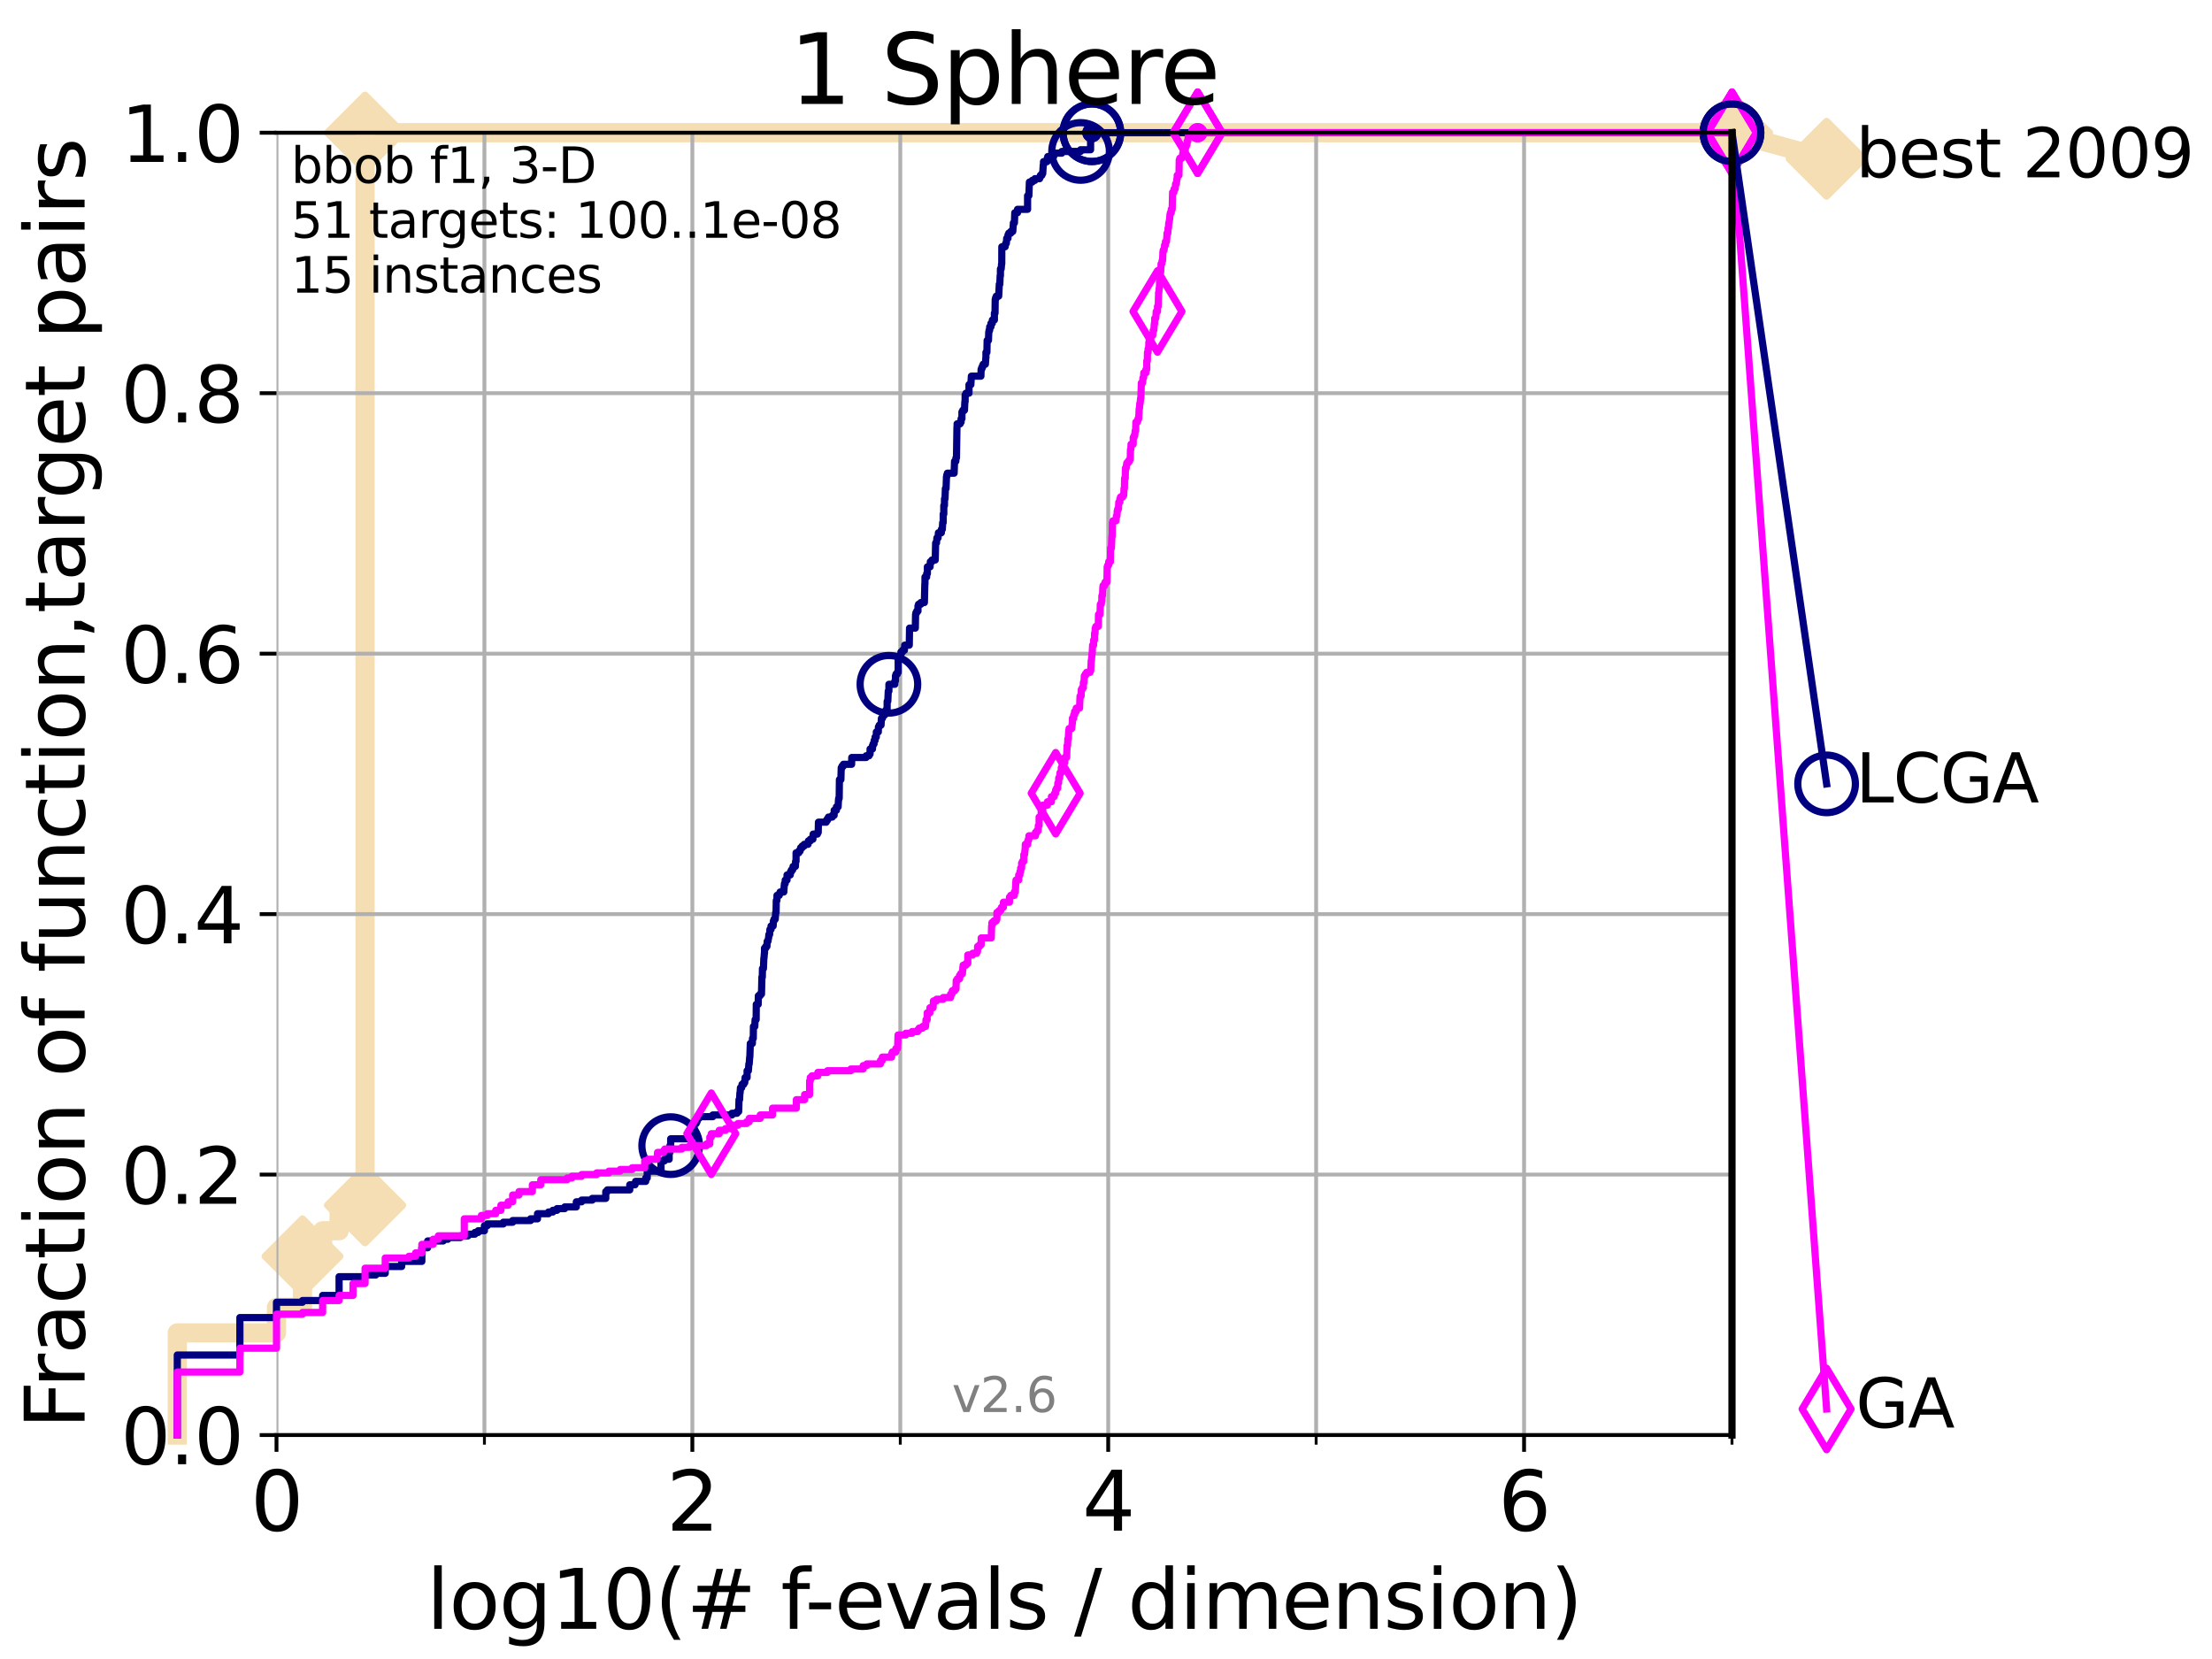 <?xml version="1.0" encoding="utf-8" standalone="no"?>
<!DOCTYPE svg PUBLIC "-//W3C//DTD SVG 1.1//EN"
  "http://www.w3.org/Graphics/SVG/1.1/DTD/svg11.dtd">
<svg xmlns:xlink="http://www.w3.org/1999/xlink" width="460.8pt" height="345.6pt" viewBox="0 0 460.8 345.6" xmlns="http://www.w3.org/2000/svg" version="1.1">
 <defs>
  <style type="text/css">*{stroke-linejoin: round; stroke-linecap: butt}</style>
 </defs>
 <g id="figure_1">
  <g id="patch_1">
   <path d="M 0 345.6 
L 460.8 345.6 
L 460.8 0 
L 0 0 
z
" style="fill: #ffffff"/>
  </g>
  <g id="axes_1">
   <g id="patch_2">
    <path d="M 57.6 298.944 
L 360.806 298.944 
L 360.806 27.648 
L 57.6 27.648 
z
" style="fill: #ffffff"/>
   </g>
   <g id="line2d_1">
    <path d="M 36.933 298.944 
L 36.933 277.666 
L 57.6 277.666 
L 57.6 272.346 
L 63.012 272.346 
L 63.012 261.707 
L 67.209 261.707 
L 67.209 256.388 
L 70.639 256.388 
L 70.639 251.068 
L 76.051 251.068 
L 76.051 27.648 
L 360.806 27.648 
" style="fill: none; stroke: #f5deb3; stroke-width: 4; stroke-linecap: square"/>
   </g>
   <g id="line2d_2">
    <defs>
     <path id="m10740ae591" d="M 0 7.778 
L 7.778 0 
L 0 -7.778 
L -7.778 0 
z
" style="stroke: #f5deb3; stroke-width: 1.5; stroke-linejoin: miter"/>
    </defs>
    <g>
     <use xlink:href="#m10740ae591" x="63.012" y="261.707" style="fill: #f5deb3; stroke: #f5deb3; stroke-width: 1.5; stroke-linejoin: miter"/>
     <use xlink:href="#m10740ae591" x="76.051" y="251.068" style="fill: #f5deb3; stroke: #f5deb3; stroke-width: 1.5; stroke-linejoin: miter"/>
     <use xlink:href="#m10740ae591" x="76.051" y="251.068" style="fill: #f5deb3; stroke: #f5deb3; stroke-width: 1.5; stroke-linejoin: miter"/>
     <use xlink:href="#m10740ae591" x="76.051" y="27.648" style="fill: #f5deb3; stroke: #f5deb3; stroke-width: 1.5; stroke-linejoin: miter"/>
     <use xlink:href="#m10740ae591" x="76.051" y="27.648" style="fill: #f5deb3; stroke: #f5deb3; stroke-width: 1.5; stroke-linejoin: miter"/>
     <use xlink:href="#m10740ae591" x="360.806" y="27.648" style="fill: #f5deb3; stroke: #f5deb3; stroke-width: 1.5; stroke-linejoin: miter"/>
    </g>
   </g>
   <g id="line2d_3">
    <path style="fill: none; stroke: #f5deb3; stroke-width: 4; stroke-linecap: square"/>
    <g/>
   </g>
   <g id="line2d_4">
    <path d="M 360.806 27.648 
L 380.515 33.074 
" style="fill: none; stroke: #f5deb3; stroke-width: 4; stroke-linecap: square"/>
    <g>
     <use xlink:href="#m10740ae591" x="360.806" y="27.648" style="fill: #f5deb3; stroke: #f5deb3; stroke-width: 1.5; stroke-linejoin: miter"/>
     <use xlink:href="#m10740ae591" x="380.515" y="33.074" style="fill: #f5deb3; stroke: #f5deb3; stroke-width: 1.5; stroke-linejoin: miter"/>
    </g>
   </g>
   <g id="matplotlib.axis_1">
    <g id="xtick_1">
     <g id="line2d_5">
      <path d="M 57.6 298.944 
L 57.6 27.648 
" clip-path="url(#pb86d3e907b)" style="fill: none; stroke: #b0b0b0; stroke-width: 0.8; stroke-linecap: square"/>
     </g>
     <g id="line2d_6">
      <defs>
       <path id="meb6a6cda10" d="M 0 0 
L 0 3.5 
" style="stroke: #000000; stroke-width: 0.8"/>
      </defs>
      <g>
       <use xlink:href="#meb6a6cda10" x="57.6" y="298.944" style="stroke: #000000; stroke-width: 0.8"/>
      </g>
     </g>
     <g id="text_1">
      <!-- 0 -->
      <g transform="translate(52.192 318.861)scale(0.17 -0.17)">
       <defs>
        <path id="DejaVuSans-30" d="M 2034 4250 
Q 1547 4250 1301 3770 
Q 1056 3291 1056 2328 
Q 1056 1369 1301 889 
Q 1547 409 2034 409 
Q 2525 409 2770 889 
Q 3016 1369 3016 2328 
Q 3016 3291 2770 3770 
Q 2525 4250 2034 4250 
z
M 2034 4750 
Q 2819 4750 3233 4129 
Q 3647 3509 3647 2328 
Q 3647 1150 3233 529 
Q 2819 -91 2034 -91 
Q 1250 -91 836 529 
Q 422 1150 422 2328 
Q 422 3509 836 4129 
Q 1250 4750 2034 4750 
z
" transform="scale(0.016)"/>
       </defs>
       <use xlink:href="#DejaVuSans-30"/>
      </g>
     </g>
    </g>
    <g id="xtick_2">
     <g id="line2d_7">
      <path d="M 144.23 298.944 
L 144.23 27.648 
" clip-path="url(#pb86d3e907b)" style="fill: none; stroke: #b0b0b0; stroke-width: 0.8; stroke-linecap: square"/>
     </g>
     <g id="line2d_8">
      <g>
       <use xlink:href="#meb6a6cda10" x="144.23" y="298.944" style="stroke: #000000; stroke-width: 0.8"/>
      </g>
     </g>
     <g id="text_2">
      <!-- 2 -->
      <g transform="translate(138.822 318.861)scale(0.17 -0.17)">
       <defs>
        <path id="DejaVuSans-32" d="M 1228 531 
L 3431 531 
L 3431 0 
L 469 0 
L 469 531 
Q 828 903 1448 1529 
Q 2069 2156 2228 2338 
Q 2531 2678 2651 2914 
Q 2772 3150 2772 3378 
Q 2772 3750 2511 3984 
Q 2250 4219 1831 4219 
Q 1534 4219 1204 4116 
Q 875 4013 500 3803 
L 500 4441 
Q 881 4594 1212 4672 
Q 1544 4750 1819 4750 
Q 2544 4750 2975 4387 
Q 3406 4025 3406 3419 
Q 3406 3131 3298 2873 
Q 3191 2616 2906 2266 
Q 2828 2175 2409 1742 
Q 1991 1309 1228 531 
z
" transform="scale(0.016)"/>
       </defs>
       <use xlink:href="#DejaVuSans-32"/>
      </g>
     </g>
    </g>
    <g id="xtick_3">
     <g id="line2d_9">
      <path d="M 230.861 298.944 
L 230.861 27.648 
" clip-path="url(#pb86d3e907b)" style="fill: none; stroke: #b0b0b0; stroke-width: 0.8; stroke-linecap: square"/>
     </g>
     <g id="line2d_10">
      <g>
       <use xlink:href="#meb6a6cda10" x="230.861" y="298.944" style="stroke: #000000; stroke-width: 0.8"/>
      </g>
     </g>
     <g id="text_3">
      <!-- 4 -->
      <g transform="translate(225.453 318.861)scale(0.17 -0.17)">
       <defs>
        <path id="DejaVuSans-34" d="M 2419 4116 
L 825 1625 
L 2419 1625 
L 2419 4116 
z
M 2253 4666 
L 3047 4666 
L 3047 1625 
L 3713 1625 
L 3713 1100 
L 3047 1100 
L 3047 0 
L 2419 0 
L 2419 1100 
L 313 1100 
L 313 1709 
L 2253 4666 
z
" transform="scale(0.016)"/>
       </defs>
       <use xlink:href="#DejaVuSans-34"/>
      </g>
     </g>
    </g>
    <g id="xtick_4">
     <g id="line2d_11">
      <path d="M 317.491 298.944 
L 317.491 27.648 
" clip-path="url(#pb86d3e907b)" style="fill: none; stroke: #b0b0b0; stroke-width: 0.8; stroke-linecap: square"/>
     </g>
     <g id="line2d_12">
      <g>
       <use xlink:href="#meb6a6cda10" x="317.491" y="298.944" style="stroke: #000000; stroke-width: 0.8"/>
      </g>
     </g>
     <g id="text_4">
      <!-- 6 -->
      <g transform="translate(312.083 318.861)scale(0.17 -0.17)">
       <defs>
        <path id="DejaVuSans-36" d="M 2113 2584 
Q 1688 2584 1439 2293 
Q 1191 2003 1191 1497 
Q 1191 994 1439 701 
Q 1688 409 2113 409 
Q 2538 409 2786 701 
Q 3034 994 3034 1497 
Q 3034 2003 2786 2293 
Q 2538 2584 2113 2584 
z
M 3366 4563 
L 3366 3988 
Q 3128 4100 2886 4159 
Q 2644 4219 2406 4219 
Q 1781 4219 1451 3797 
Q 1122 3375 1075 2522 
Q 1259 2794 1537 2939 
Q 1816 3084 2150 3084 
Q 2853 3084 3261 2657 
Q 3669 2231 3669 1497 
Q 3669 778 3244 343 
Q 2819 -91 2113 -91 
Q 1303 -91 875 529 
Q 447 1150 447 2328 
Q 447 3434 972 4092 
Q 1497 4750 2381 4750 
Q 2619 4750 2861 4703 
Q 3103 4656 3366 4563 
z
" transform="scale(0.016)"/>
       </defs>
       <use xlink:href="#DejaVuSans-36"/>
      </g>
     </g>
    </g>
    <g id="xtick_5">
     <g id="line2d_13">
      <path d="M 100.915 298.944 
L 100.915 27.648 
" clip-path="url(#pb86d3e907b)" style="fill: none; stroke: #b0b0b0; stroke-width: 0.8; stroke-linecap: square"/>
     </g>
     <g id="line2d_14">
      <defs>
       <path id="maedeba4af5" d="M 0 0 
L 0 2 
" style="stroke: #000000; stroke-width: 0.6"/>
      </defs>
      <g>
       <use xlink:href="#maedeba4af5" x="100.915" y="298.944" style="stroke: #000000; stroke-width: 0.6"/>
      </g>
     </g>
    </g>
    <g id="xtick_6">
     <g id="line2d_15">
      <path d="M 187.546 298.944 
L 187.546 27.648 
" clip-path="url(#pb86d3e907b)" style="fill: none; stroke: #b0b0b0; stroke-width: 0.8; stroke-linecap: square"/>
     </g>
     <g id="line2d_16">
      <g>
       <use xlink:href="#maedeba4af5" x="187.546" y="298.944" style="stroke: #000000; stroke-width: 0.6"/>
      </g>
     </g>
    </g>
    <g id="xtick_7">
     <g id="line2d_17">
      <path d="M 274.176 298.944 
L 274.176 27.648 
" clip-path="url(#pb86d3e907b)" style="fill: none; stroke: #b0b0b0; stroke-width: 0.8; stroke-linecap: square"/>
     </g>
     <g id="line2d_18">
      <g>
       <use xlink:href="#maedeba4af5" x="274.176" y="298.944" style="stroke: #000000; stroke-width: 0.6"/>
      </g>
     </g>
    </g>
    <g id="xtick_8">
     <g id="line2d_19">
      <path d="M 360.806 298.944 
L 360.806 27.648 
" clip-path="url(#pb86d3e907b)" style="fill: none; stroke: #b0b0b0; stroke-width: 0.8; stroke-linecap: square"/>
     </g>
     <g id="line2d_20">
      <g>
       <use xlink:href="#maedeba4af5" x="360.806" y="298.944" style="stroke: #000000; stroke-width: 0.6"/>
      </g>
     </g>
    </g>
    <g id="text_5">
     <!-- log10(# f-evals / dimension) -->
     <g transform="translate(88.823 339.314)scale(0.17 -0.17)">
      <defs>
       <path id="DejaVuSans-6c" d="M 603 4863 
L 1178 4863 
L 1178 0 
L 603 0 
L 603 4863 
z
" transform="scale(0.016)"/>
       <path id="DejaVuSans-6f" d="M 1959 3097 
Q 1497 3097 1228 2736 
Q 959 2375 959 1747 
Q 959 1119 1226 758 
Q 1494 397 1959 397 
Q 2419 397 2687 759 
Q 2956 1122 2956 1747 
Q 2956 2369 2687 2733 
Q 2419 3097 1959 3097 
z
M 1959 3584 
Q 2709 3584 3137 3096 
Q 3566 2609 3566 1747 
Q 3566 888 3137 398 
Q 2709 -91 1959 -91 
Q 1206 -91 779 398 
Q 353 888 353 1747 
Q 353 2609 779 3096 
Q 1206 3584 1959 3584 
z
" transform="scale(0.016)"/>
       <path id="DejaVuSans-67" d="M 2906 1791 
Q 2906 2416 2648 2759 
Q 2391 3103 1925 3103 
Q 1463 3103 1205 2759 
Q 947 2416 947 1791 
Q 947 1169 1205 825 
Q 1463 481 1925 481 
Q 2391 481 2648 825 
Q 2906 1169 2906 1791 
z
M 3481 434 
Q 3481 -459 3084 -895 
Q 2688 -1331 1869 -1331 
Q 1566 -1331 1297 -1286 
Q 1028 -1241 775 -1147 
L 775 -588 
Q 1028 -725 1275 -790 
Q 1522 -856 1778 -856 
Q 2344 -856 2625 -561 
Q 2906 -266 2906 331 
L 2906 616 
Q 2728 306 2450 153 
Q 2172 0 1784 0 
Q 1141 0 747 490 
Q 353 981 353 1791 
Q 353 2603 747 3093 
Q 1141 3584 1784 3584 
Q 2172 3584 2450 3431 
Q 2728 3278 2906 2969 
L 2906 3500 
L 3481 3500 
L 3481 434 
z
" transform="scale(0.016)"/>
       <path id="DejaVuSans-31" d="M 794 531 
L 1825 531 
L 1825 4091 
L 703 3866 
L 703 4441 
L 1819 4666 
L 2450 4666 
L 2450 531 
L 3481 531 
L 3481 0 
L 794 0 
L 794 531 
z
" transform="scale(0.016)"/>
       <path id="DejaVuSans-28" d="M 1984 4856 
Q 1566 4138 1362 3434 
Q 1159 2731 1159 2009 
Q 1159 1288 1364 580 
Q 1569 -128 1984 -844 
L 1484 -844 
Q 1016 -109 783 600 
Q 550 1309 550 2009 
Q 550 2706 781 3412 
Q 1013 4119 1484 4856 
L 1984 4856 
z
" transform="scale(0.016)"/>
       <path id="DejaVuSans-23" d="M 3272 2816 
L 2363 2816 
L 2100 1772 
L 3016 1772 
L 3272 2816 
z
M 2803 4594 
L 2478 3297 
L 3391 3297 
L 3719 4594 
L 4219 4594 
L 3897 3297 
L 4872 3297 
L 4872 2816 
L 3775 2816 
L 3519 1772 
L 4513 1772 
L 4513 1294 
L 3397 1294 
L 3072 0 
L 2572 0 
L 2894 1294 
L 1978 1294 
L 1656 0 
L 1153 0 
L 1478 1294 
L 494 1294 
L 494 1772 
L 1594 1772 
L 1856 2816 
L 850 2816 
L 850 3297 
L 1978 3297 
L 2297 4594 
L 2803 4594 
z
" transform="scale(0.016)"/>
       <path id="DejaVuSans-20" transform="scale(0.016)"/>
       <path id="DejaVuSans-66" d="M 2375 4863 
L 2375 4384 
L 1825 4384 
Q 1516 4384 1395 4259 
Q 1275 4134 1275 3809 
L 1275 3500 
L 2222 3500 
L 2222 3053 
L 1275 3053 
L 1275 0 
L 697 0 
L 697 3053 
L 147 3053 
L 147 3500 
L 697 3500 
L 697 3744 
Q 697 4328 969 4595 
Q 1241 4863 1831 4863 
L 2375 4863 
z
" transform="scale(0.016)"/>
       <path id="DejaVuSans-2d" d="M 313 2009 
L 1997 2009 
L 1997 1497 
L 313 1497 
L 313 2009 
z
" transform="scale(0.016)"/>
       <path id="DejaVuSans-65" d="M 3597 1894 
L 3597 1613 
L 953 1613 
Q 991 1019 1311 708 
Q 1631 397 2203 397 
Q 2534 397 2845 478 
Q 3156 559 3463 722 
L 3463 178 
Q 3153 47 2828 -22 
Q 2503 -91 2169 -91 
Q 1331 -91 842 396 
Q 353 884 353 1716 
Q 353 2575 817 3079 
Q 1281 3584 2069 3584 
Q 2775 3584 3186 3129 
Q 3597 2675 3597 1894 
z
M 3022 2063 
Q 3016 2534 2758 2815 
Q 2500 3097 2075 3097 
Q 1594 3097 1305 2825 
Q 1016 2553 972 2059 
L 3022 2063 
z
" transform="scale(0.016)"/>
       <path id="DejaVuSans-76" d="M 191 3500 
L 800 3500 
L 1894 563 
L 2988 3500 
L 3597 3500 
L 2284 0 
L 1503 0 
L 191 3500 
z
" transform="scale(0.016)"/>
       <path id="DejaVuSans-61" d="M 2194 1759 
Q 1497 1759 1228 1600 
Q 959 1441 959 1056 
Q 959 750 1161 570 
Q 1363 391 1709 391 
Q 2188 391 2477 730 
Q 2766 1069 2766 1631 
L 2766 1759 
L 2194 1759 
z
M 3341 1997 
L 3341 0 
L 2766 0 
L 2766 531 
Q 2569 213 2275 61 
Q 1981 -91 1556 -91 
Q 1019 -91 701 211 
Q 384 513 384 1019 
Q 384 1609 779 1909 
Q 1175 2209 1959 2209 
L 2766 2209 
L 2766 2266 
Q 2766 2663 2505 2880 
Q 2244 3097 1772 3097 
Q 1472 3097 1187 3025 
Q 903 2953 641 2809 
L 641 3341 
Q 956 3463 1253 3523 
Q 1550 3584 1831 3584 
Q 2591 3584 2966 3190 
Q 3341 2797 3341 1997 
z
" transform="scale(0.016)"/>
       <path id="DejaVuSans-73" d="M 2834 3397 
L 2834 2853 
Q 2591 2978 2328 3040 
Q 2066 3103 1784 3103 
Q 1356 3103 1142 2972 
Q 928 2841 928 2578 
Q 928 2378 1081 2264 
Q 1234 2150 1697 2047 
L 1894 2003 
Q 2506 1872 2764 1633 
Q 3022 1394 3022 966 
Q 3022 478 2636 193 
Q 2250 -91 1575 -91 
Q 1294 -91 989 -36 
Q 684 19 347 128 
L 347 722 
Q 666 556 975 473 
Q 1284 391 1588 391 
Q 1994 391 2212 530 
Q 2431 669 2431 922 
Q 2431 1156 2273 1281 
Q 2116 1406 1581 1522 
L 1381 1569 
Q 847 1681 609 1914 
Q 372 2147 372 2553 
Q 372 3047 722 3315 
Q 1072 3584 1716 3584 
Q 2034 3584 2315 3537 
Q 2597 3491 2834 3397 
z
" transform="scale(0.016)"/>
       <path id="DejaVuSans-2f" d="M 1625 4666 
L 2156 4666 
L 531 -594 
L 0 -594 
L 1625 4666 
z
" transform="scale(0.016)"/>
       <path id="DejaVuSans-64" d="M 2906 2969 
L 2906 4863 
L 3481 4863 
L 3481 0 
L 2906 0 
L 2906 525 
Q 2725 213 2448 61 
Q 2172 -91 1784 -91 
Q 1150 -91 751 415 
Q 353 922 353 1747 
Q 353 2572 751 3078 
Q 1150 3584 1784 3584 
Q 2172 3584 2448 3432 
Q 2725 3281 2906 2969 
z
M 947 1747 
Q 947 1113 1208 752 
Q 1469 391 1925 391 
Q 2381 391 2643 752 
Q 2906 1113 2906 1747 
Q 2906 2381 2643 2742 
Q 2381 3103 1925 3103 
Q 1469 3103 1208 2742 
Q 947 2381 947 1747 
z
" transform="scale(0.016)"/>
       <path id="DejaVuSans-69" d="M 603 3500 
L 1178 3500 
L 1178 0 
L 603 0 
L 603 3500 
z
M 603 4863 
L 1178 4863 
L 1178 4134 
L 603 4134 
L 603 4863 
z
" transform="scale(0.016)"/>
       <path id="DejaVuSans-6d" d="M 3328 2828 
Q 3544 3216 3844 3400 
Q 4144 3584 4550 3584 
Q 5097 3584 5394 3201 
Q 5691 2819 5691 2113 
L 5691 0 
L 5113 0 
L 5113 2094 
Q 5113 2597 4934 2840 
Q 4756 3084 4391 3084 
Q 3944 3084 3684 2787 
Q 3425 2491 3425 1978 
L 3425 0 
L 2847 0 
L 2847 2094 
Q 2847 2600 2669 2842 
Q 2491 3084 2119 3084 
Q 1678 3084 1418 2786 
Q 1159 2488 1159 1978 
L 1159 0 
L 581 0 
L 581 3500 
L 1159 3500 
L 1159 2956 
Q 1356 3278 1631 3431 
Q 1906 3584 2284 3584 
Q 2666 3584 2933 3390 
Q 3200 3197 3328 2828 
z
" transform="scale(0.016)"/>
       <path id="DejaVuSans-6e" d="M 3513 2113 
L 3513 0 
L 2938 0 
L 2938 2094 
Q 2938 2591 2744 2837 
Q 2550 3084 2163 3084 
Q 1697 3084 1428 2787 
Q 1159 2491 1159 1978 
L 1159 0 
L 581 0 
L 581 3500 
L 1159 3500 
L 1159 2956 
Q 1366 3272 1645 3428 
Q 1925 3584 2291 3584 
Q 2894 3584 3203 3211 
Q 3513 2838 3513 2113 
z
" transform="scale(0.016)"/>
       <path id="DejaVuSans-29" d="M 513 4856 
L 1013 4856 
Q 1481 4119 1714 3412 
Q 1947 2706 1947 2009 
Q 1947 1309 1714 600 
Q 1481 -109 1013 -844 
L 513 -844 
Q 928 -128 1133 580 
Q 1338 1288 1338 2009 
Q 1338 2731 1133 3434 
Q 928 4138 513 4856 
z
" transform="scale(0.016)"/>
      </defs>
      <use xlink:href="#DejaVuSans-6c"/>
      <use xlink:href="#DejaVuSans-6f" x="27.783"/>
      <use xlink:href="#DejaVuSans-67" x="88.965"/>
      <use xlink:href="#DejaVuSans-31" x="152.441"/>
      <use xlink:href="#DejaVuSans-30" x="216.064"/>
      <use xlink:href="#DejaVuSans-28" x="279.688"/>
      <use xlink:href="#DejaVuSans-23" x="318.701"/>
      <use xlink:href="#DejaVuSans-20" x="402.49"/>
      <use xlink:href="#DejaVuSans-66" x="434.277"/>
      <use xlink:href="#DejaVuSans-2d" x="463.982"/>
      <use xlink:href="#DejaVuSans-65" x="500.066"/>
      <use xlink:href="#DejaVuSans-76" x="561.59"/>
      <use xlink:href="#DejaVuSans-61" x="620.77"/>
      <use xlink:href="#DejaVuSans-6c" x="682.049"/>
      <use xlink:href="#DejaVuSans-73" x="709.832"/>
      <use xlink:href="#DejaVuSans-20" x="761.932"/>
      <use xlink:href="#DejaVuSans-2f" x="793.719"/>
      <use xlink:href="#DejaVuSans-20" x="827.41"/>
      <use xlink:href="#DejaVuSans-64" x="859.197"/>
      <use xlink:href="#DejaVuSans-69" x="922.674"/>
      <use xlink:href="#DejaVuSans-6d" x="950.457"/>
      <use xlink:href="#DejaVuSans-65" x="1047.869"/>
      <use xlink:href="#DejaVuSans-6e" x="1109.393"/>
      <use xlink:href="#DejaVuSans-73" x="1172.771"/>
      <use xlink:href="#DejaVuSans-69" x="1224.871"/>
      <use xlink:href="#DejaVuSans-6f" x="1252.654"/>
      <use xlink:href="#DejaVuSans-6e" x="1313.836"/>
      <use xlink:href="#DejaVuSans-29" x="1377.215"/>
     </g>
    </g>
   </g>
   <g id="matplotlib.axis_2">
    <g id="ytick_1">
     <g id="line2d_21">
      <path d="M 57.6 298.944 
L 360.806 298.944 
" clip-path="url(#pb86d3e907b)" style="fill: none; stroke: #b0b0b0; stroke-width: 0.8; stroke-linecap: square"/>
     </g>
     <g id="line2d_22">
      <defs>
       <path id="mfd00ef187f" d="M 0 0 
L -3.5 0 
" style="stroke: #000000; stroke-width: 0.8"/>
      </defs>
      <g>
       <use xlink:href="#mfd00ef187f" x="57.6" y="298.944" style="stroke: #000000; stroke-width: 0.8"/>
      </g>
     </g>
     <g id="text_6">
      <!-- 0.0 -->
      <g transform="translate(25.155 305.023)scale(0.16 -0.16)">
       <defs>
        <path id="DejaVuSans-2e" d="M 684 794 
L 1344 794 
L 1344 0 
L 684 0 
L 684 794 
z
" transform="scale(0.016)"/>
       </defs>
       <use xlink:href="#DejaVuSans-30"/>
       <use xlink:href="#DejaVuSans-2e" x="63.623"/>
       <use xlink:href="#DejaVuSans-30" x="95.41"/>
      </g>
     </g>
    </g>
    <g id="ytick_2">
     <g id="line2d_23">
      <path d="M 57.6 244.685 
L 360.806 244.685 
" clip-path="url(#pb86d3e907b)" style="fill: none; stroke: #b0b0b0; stroke-width: 0.8; stroke-linecap: square"/>
     </g>
     <g id="line2d_24">
      <g>
       <use xlink:href="#mfd00ef187f" x="57.6" y="244.685" style="stroke: #000000; stroke-width: 0.8"/>
      </g>
     </g>
     <g id="text_7">
      <!-- 0.2 -->
      <g transform="translate(25.155 250.764)scale(0.16 -0.16)">
       <use xlink:href="#DejaVuSans-30"/>
       <use xlink:href="#DejaVuSans-2e" x="63.623"/>
       <use xlink:href="#DejaVuSans-32" x="95.41"/>
      </g>
     </g>
    </g>
    <g id="ytick_3">
     <g id="line2d_25">
      <path d="M 57.6 190.426 
L 360.806 190.426 
" clip-path="url(#pb86d3e907b)" style="fill: none; stroke: #b0b0b0; stroke-width: 0.8; stroke-linecap: square"/>
     </g>
     <g id="line2d_26">
      <g>
       <use xlink:href="#mfd00ef187f" x="57.6" y="190.426" style="stroke: #000000; stroke-width: 0.8"/>
      </g>
     </g>
     <g id="text_8">
      <!-- 0.4 -->
      <g transform="translate(25.155 196.504)scale(0.16 -0.16)">
       <use xlink:href="#DejaVuSans-30"/>
       <use xlink:href="#DejaVuSans-2e" x="63.623"/>
       <use xlink:href="#DejaVuSans-34" x="95.41"/>
      </g>
     </g>
    </g>
    <g id="ytick_4">
     <g id="line2d_27">
      <path d="M 57.6 136.166 
L 360.806 136.166 
" clip-path="url(#pb86d3e907b)" style="fill: none; stroke: #b0b0b0; stroke-width: 0.8; stroke-linecap: square"/>
     </g>
     <g id="line2d_28">
      <g>
       <use xlink:href="#mfd00ef187f" x="57.6" y="136.166" style="stroke: #000000; stroke-width: 0.8"/>
      </g>
     </g>
     <g id="text_9">
      <!-- 0.6 -->
      <g transform="translate(25.155 142.245)scale(0.16 -0.16)">
       <use xlink:href="#DejaVuSans-30"/>
       <use xlink:href="#DejaVuSans-2e" x="63.623"/>
       <use xlink:href="#DejaVuSans-36" x="95.41"/>
      </g>
     </g>
    </g>
    <g id="ytick_5">
     <g id="line2d_29">
      <path d="M 57.6 81.907 
L 360.806 81.907 
" clip-path="url(#pb86d3e907b)" style="fill: none; stroke: #b0b0b0; stroke-width: 0.8; stroke-linecap: square"/>
     </g>
     <g id="line2d_30">
      <g>
       <use xlink:href="#mfd00ef187f" x="57.6" y="81.907" style="stroke: #000000; stroke-width: 0.8"/>
      </g>
     </g>
     <g id="text_10">
      <!-- 0.8 -->
      <g transform="translate(25.155 87.986)scale(0.16 -0.16)">
       <defs>
        <path id="DejaVuSans-38" d="M 2034 2216 
Q 1584 2216 1326 1975 
Q 1069 1734 1069 1313 
Q 1069 891 1326 650 
Q 1584 409 2034 409 
Q 2484 409 2743 651 
Q 3003 894 3003 1313 
Q 3003 1734 2745 1975 
Q 2488 2216 2034 2216 
z
M 1403 2484 
Q 997 2584 770 2862 
Q 544 3141 544 3541 
Q 544 4100 942 4425 
Q 1341 4750 2034 4750 
Q 2731 4750 3128 4425 
Q 3525 4100 3525 3541 
Q 3525 3141 3298 2862 
Q 3072 2584 2669 2484 
Q 3125 2378 3379 2068 
Q 3634 1759 3634 1313 
Q 3634 634 3220 271 
Q 2806 -91 2034 -91 
Q 1263 -91 848 271 
Q 434 634 434 1313 
Q 434 1759 690 2068 
Q 947 2378 1403 2484 
z
M 1172 3481 
Q 1172 3119 1398 2916 
Q 1625 2713 2034 2713 
Q 2441 2713 2670 2916 
Q 2900 3119 2900 3481 
Q 2900 3844 2670 4047 
Q 2441 4250 2034 4250 
Q 1625 4250 1398 4047 
Q 1172 3844 1172 3481 
z
" transform="scale(0.016)"/>
       </defs>
       <use xlink:href="#DejaVuSans-30"/>
       <use xlink:href="#DejaVuSans-2e" x="63.623"/>
       <use xlink:href="#DejaVuSans-38" x="95.41"/>
      </g>
     </g>
    </g>
    <g id="ytick_6">
     <g id="line2d_31">
      <path d="M 57.6 27.648 
L 360.806 27.648 
" clip-path="url(#pb86d3e907b)" style="fill: none; stroke: #b0b0b0; stroke-width: 0.8; stroke-linecap: square"/>
     </g>
     <g id="line2d_32">
      <g>
       <use xlink:href="#mfd00ef187f" x="57.6" y="27.648" style="stroke: #000000; stroke-width: 0.8"/>
      </g>
     </g>
     <g id="text_11">
      <!-- 1.0 -->
      <g transform="translate(25.155 33.727)scale(0.16 -0.16)">
       <use xlink:href="#DejaVuSans-31"/>
       <use xlink:href="#DejaVuSans-2e" x="63.623"/>
       <use xlink:href="#DejaVuSans-30" x="95.41"/>
      </g>
     </g>
    </g>
    <g id="text_12">
     <!-- Fraction of function,target pairs -->
     <g transform="translate(17.62 297.681)rotate(-90)scale(0.17 -0.17)">
      <defs>
       <path id="DejaVuSans-46" d="M 628 4666 
L 3309 4666 
L 3309 4134 
L 1259 4134 
L 1259 2759 
L 3109 2759 
L 3109 2228 
L 1259 2228 
L 1259 0 
L 628 0 
L 628 4666 
z
" transform="scale(0.016)"/>
       <path id="DejaVuSans-72" d="M 2631 2963 
Q 2534 3019 2420 3045 
Q 2306 3072 2169 3072 
Q 1681 3072 1420 2755 
Q 1159 2438 1159 1844 
L 1159 0 
L 581 0 
L 581 3500 
L 1159 3500 
L 1159 2956 
Q 1341 3275 1631 3429 
Q 1922 3584 2338 3584 
Q 2397 3584 2469 3576 
Q 2541 3569 2628 3553 
L 2631 2963 
z
" transform="scale(0.016)"/>
       <path id="DejaVuSans-63" d="M 3122 3366 
L 3122 2828 
Q 2878 2963 2633 3030 
Q 2388 3097 2138 3097 
Q 1578 3097 1268 2742 
Q 959 2388 959 1747 
Q 959 1106 1268 751 
Q 1578 397 2138 397 
Q 2388 397 2633 464 
Q 2878 531 3122 666 
L 3122 134 
Q 2881 22 2623 -34 
Q 2366 -91 2075 -91 
Q 1284 -91 818 406 
Q 353 903 353 1747 
Q 353 2603 823 3093 
Q 1294 3584 2113 3584 
Q 2378 3584 2631 3529 
Q 2884 3475 3122 3366 
z
" transform="scale(0.016)"/>
       <path id="DejaVuSans-74" d="M 1172 4494 
L 1172 3500 
L 2356 3500 
L 2356 3053 
L 1172 3053 
L 1172 1153 
Q 1172 725 1289 603 
Q 1406 481 1766 481 
L 2356 481 
L 2356 0 
L 1766 0 
Q 1100 0 847 248 
Q 594 497 594 1153 
L 594 3053 
L 172 3053 
L 172 3500 
L 594 3500 
L 594 4494 
L 1172 4494 
z
" transform="scale(0.016)"/>
       <path id="DejaVuSans-75" d="M 544 1381 
L 544 3500 
L 1119 3500 
L 1119 1403 
Q 1119 906 1312 657 
Q 1506 409 1894 409 
Q 2359 409 2629 706 
Q 2900 1003 2900 1516 
L 2900 3500 
L 3475 3500 
L 3475 0 
L 2900 0 
L 2900 538 
Q 2691 219 2414 64 
Q 2138 -91 1772 -91 
Q 1169 -91 856 284 
Q 544 659 544 1381 
z
M 1991 3584 
L 1991 3584 
z
" transform="scale(0.016)"/>
       <path id="DejaVuSans-2c" d="M 750 794 
L 1409 794 
L 1409 256 
L 897 -744 
L 494 -744 
L 750 256 
L 750 794 
z
" transform="scale(0.016)"/>
       <path id="DejaVuSans-70" d="M 1159 525 
L 1159 -1331 
L 581 -1331 
L 581 3500 
L 1159 3500 
L 1159 2969 
Q 1341 3281 1617 3432 
Q 1894 3584 2278 3584 
Q 2916 3584 3314 3078 
Q 3713 2572 3713 1747 
Q 3713 922 3314 415 
Q 2916 -91 2278 -91 
Q 1894 -91 1617 61 
Q 1341 213 1159 525 
z
M 3116 1747 
Q 3116 2381 2855 2742 
Q 2594 3103 2138 3103 
Q 1681 3103 1420 2742 
Q 1159 2381 1159 1747 
Q 1159 1113 1420 752 
Q 1681 391 2138 391 
Q 2594 391 2855 752 
Q 3116 1113 3116 1747 
z
" transform="scale(0.016)"/>
      </defs>
      <use xlink:href="#DejaVuSans-46"/>
      <use xlink:href="#DejaVuSans-72" x="50.27"/>
      <use xlink:href="#DejaVuSans-61" x="91.383"/>
      <use xlink:href="#DejaVuSans-63" x="152.662"/>
      <use xlink:href="#DejaVuSans-74" x="207.643"/>
      <use xlink:href="#DejaVuSans-69" x="246.852"/>
      <use xlink:href="#DejaVuSans-6f" x="274.635"/>
      <use xlink:href="#DejaVuSans-6e" x="335.816"/>
      <use xlink:href="#DejaVuSans-20" x="399.195"/>
      <use xlink:href="#DejaVuSans-6f" x="430.982"/>
      <use xlink:href="#DejaVuSans-66" x="492.164"/>
      <use xlink:href="#DejaVuSans-20" x="527.369"/>
      <use xlink:href="#DejaVuSans-66" x="559.156"/>
      <use xlink:href="#DejaVuSans-75" x="594.361"/>
      <use xlink:href="#DejaVuSans-6e" x="657.74"/>
      <use xlink:href="#DejaVuSans-63" x="721.119"/>
      <use xlink:href="#DejaVuSans-74" x="776.1"/>
      <use xlink:href="#DejaVuSans-69" x="815.309"/>
      <use xlink:href="#DejaVuSans-6f" x="843.092"/>
      <use xlink:href="#DejaVuSans-6e" x="904.273"/>
      <use xlink:href="#DejaVuSans-2c" x="967.652"/>
      <use xlink:href="#DejaVuSans-74" x="999.439"/>
      <use xlink:href="#DejaVuSans-61" x="1038.648"/>
      <use xlink:href="#DejaVuSans-72" x="1099.928"/>
      <use xlink:href="#DejaVuSans-67" x="1139.291"/>
      <use xlink:href="#DejaVuSans-65" x="1202.768"/>
      <use xlink:href="#DejaVuSans-74" x="1264.291"/>
      <use xlink:href="#DejaVuSans-20" x="1303.5"/>
      <use xlink:href="#DejaVuSans-70" x="1335.287"/>
      <use xlink:href="#DejaVuSans-61" x="1398.764"/>
      <use xlink:href="#DejaVuSans-69" x="1460.043"/>
      <use xlink:href="#DejaVuSans-72" x="1487.826"/>
      <use xlink:href="#DejaVuSans-73" x="1528.939"/>
     </g>
    </g>
   </g>
   <g id="line2d_33">
    <defs>
     <path id="m6a91ef3dd3" d="M 0 1.5 
C 0.398 1.5 0.779 1.342 1.061 1.061 
C 1.342 0.779 1.5 0.398 1.5 0 
C 1.5 -0.398 1.342 -0.779 1.061 -1.061 
C 0.779 -1.342 0.398 -1.5 0 -1.5 
C -0.398 -1.5 -0.779 -1.342 -1.061 -1.061 
C -1.342 -0.779 -1.5 -0.398 -1.5 0 
C -1.5 0.398 -1.342 0.779 -1.061 1.061 
C -0.779 1.342 -0.398 1.5 0 1.5 
z
" style="stroke: #f5deb3"/>
    </defs>
    <g>
     <use xlink:href="#m6a91ef3dd3" x="76.051" y="27.648" style="fill: #f5deb3; stroke: #f5deb3"/>
     <use xlink:href="#m6a91ef3dd3" x="76.051" y="27.648" style="fill: #f5deb3; stroke: #f5deb3"/>
    </g>
   </g>
   <g id="line2d_34">
    <defs>
     <path id="mcdbeb802ee" d="M 0 1.5 
C 0.398 1.5 0.779 1.342 1.061 1.061 
C 1.342 0.779 1.5 0.398 1.5 0 
C 1.5 -0.398 1.342 -0.779 1.061 -1.061 
C 0.779 -1.342 0.398 -1.5 0 -1.5 
C -0.398 -1.5 -0.779 -1.342 -1.061 -1.061 
C -1.342 -0.779 -1.5 -0.398 -1.5 0 
C -1.5 0.398 -1.342 0.779 -1.061 1.061 
C -0.779 1.342 -0.398 1.5 0 1.5 
z
" style="stroke: #000080"/>
    </defs>
    <g>
     <use xlink:href="#mcdbeb802ee" x="227.459" y="27.648" style="fill: #000080; stroke: #000080"/>
     <use xlink:href="#mcdbeb802ee" x="227.459" y="27.648" style="fill: #000080; stroke: #000080"/>
    </g>
   </g>
   <g id="line2d_35">
    <path d="M 36.933 298.944 
L 36.933 282.276 
L 49.973 282.276 
L 49.973 274.474 
L 57.6 274.474 
L 57.6 271.282 
L 63.012 271.282 
L 63.012 270.928 
L 67.209 270.928 
L 67.209 269.864 
L 70.639 269.864 
L 70.639 265.963 
L 76.051 265.963 
L 76.051 265.608 
L 78.267 265.608 
L 78.267 265.254 
L 80.249 265.254 
L 80.249 263.835 
L 83.678 263.835 
L 83.678 262.771 
L 87.876 262.771 
L 87.876 259.934 
L 89.09 259.934 
L 89.09 258.516 
L 92.323 258.516 
L 92.323 258.161 
L 93.288 258.161 
L 93.288 257.806 
L 95.917 257.806 
L 95.917 257.452 
L 97.485 257.452 
L 97.485 257.097 
L 98.933 257.097 
L 98.933 256.742 
L 99.617 256.742 
L 99.617 256.388 
L 100.915 256.388 
L 100.915 255.324 
L 101.532 255.324 
L 101.532 254.969 
L 104.86 254.969 
L 104.86 254.615 
L 106.791 254.615 
L 106.791 254.26 
L 110.525 254.26 
L 110.525 253.905 
L 111.972 253.905 
L 111.972 252.841 
L 114.265 252.841 
L 114.265 252.487 
L 115.168 252.487 
L 115.168 252.132 
L 116.03 252.132 
L 116.03 251.778 
L 117.644 251.778 
L 117.644 251.423 
L 120.059 251.423 
L 120.059 250.359 
L 121.159 250.359 
L 121.159 250.004 
L 123.375 250.004 
L 123.375 249.65 
L 126.193 249.65 
L 126.193 248.231 
L 126.517 248.231 
L 126.517 247.877 
L 131.191 247.877 
L 131.191 246.813 
L 132.287 246.813 
L 132.287 246.458 
L 132.405 246.458 
L 132.405 246.103 
L 134.516 246.103 
L 134.516 245.394 
L 134.829 245.394 
L 134.829 243.976 
L 137.699 243.976 
L 137.699 241.848 
L 138.396 241.848 
L 138.396 241.493 
L 139.395 241.493 
L 139.395 240.075 
L 139.556 240.075 
L 139.556 238.656 
L 139.717 238.656 
L 139.717 237.237 
L 144.105 237.237 
L 144.105 234.755 
L 144.603 234.755 
L 144.603 234.046 
L 145.028 234.046 
L 145.028 233.691 
L 145.208 233.691 
L 145.208 232.982 
L 145.62 232.982 
L 145.62 232.627 
L 148.478 232.627 
L 148.478 232.273 
L 152.475 232.273 
L 152.475 231.918 
L 153.536 231.918 
L 153.536 231.563 
L 153.877 231.563 
L 153.952 229.081 
L 154.064 229.081 
L 154.138 227.662 
L 154.175 227.662 
L 154.249 226.598 
L 154.505 226.598 
L 154.578 225.889 
L 154.936 225.889 
L 154.936 225.534 
L 155.148 225.534 
L 155.218 224.471 
L 155.633 224.471 
L 155.633 223.052 
L 155.904 223.052 
L 156.005 221.634 
L 156.072 221.634 
L 156.172 220.215 
L 156.205 220.215 
L 156.305 217.378 
L 156.729 217.378 
L 156.761 216.314 
L 156.921 216.314 
L 156.953 213.832 
L 157.238 213.832 
L 157.301 212.413 
L 157.519 212.413 
L 157.55 209.221 
L 157.947 209.221 
L 157.977 207.448 
L 158.336 207.448 
L 158.336 207.093 
L 158.63 207.093 
L 158.717 203.547 
L 158.804 203.547 
L 158.833 201.774 
L 159.034 201.774 
L 159.119 199.646 
L 159.148 199.646 
L 159.233 198.582 
L 159.261 198.582 
L 159.261 197.518 
L 159.513 197.518 
L 159.513 197.164 
L 159.762 197.164 
L 159.817 196.1 
L 159.98 196.1 
L 160.089 195.39 
L 160.116 195.39 
L 160.169 194.681 
L 160.33 194.681 
L 160.383 193.617 
L 160.621 193.617 
L 160.621 192.908 
L 161.062 192.908 
L 161.113 191.844 
L 161.24 191.844 
L 161.24 191.49 
L 161.492 191.49 
L 161.592 190.071 
L 161.667 190.071 
L 161.716 187.589 
L 161.84 187.589 
L 161.864 186.525 
L 162.325 186.525 
L 162.325 186.17 
L 162.516 186.17 
L 162.516 185.815 
L 163.283 185.815 
L 163.374 184.397 
L 163.419 184.397 
L 163.419 184.042 
L 163.577 184.042 
L 163.577 183.333 
L 163.954 183.333 
L 163.954 182.269 
L 164.623 182.269 
L 164.687 181.56 
L 164.876 181.56 
L 164.876 181.205 
L 165.126 181.205 
L 165.208 180.496 
L 165.695 180.496 
L 165.735 179.432 
L 165.835 179.432 
L 165.835 177.659 
L 166.403 177.659 
L 166.403 177.304 
L 166.671 177.304 
L 166.671 176.949 
L 166.785 176.949 
L 166.785 176.595 
L 167.103 176.595 
L 167.103 176.24 
L 167.526 176.24 
L 167.526 175.886 
L 168.327 175.886 
L 168.396 175.176 
L 168.808 175.176 
L 168.808 174.822 
L 169.344 174.822 
L 169.393 173.758 
L 170.277 173.758 
L 170.277 173.403 
L 170.449 173.403 
L 170.496 171.275 
L 172.116 171.275 
L 172.116 170.921 
L 172.356 170.921 
L 172.356 170.566 
L 172.58 170.566 
L 172.58 170.211 
L 173.382 170.211 
L 173.382 169.857 
L 173.765 169.857 
L 173.778 168.793 
L 174.241 168.793 
L 174.241 168.084 
L 174.594 168.084 
L 174.669 166.665 
L 174.706 166.665 
L 174.706 166.31 
L 174.817 166.31 
L 174.867 162.409 
L 175.172 162.409 
L 175.244 159.927 
L 175.424 159.927 
L 175.424 159.572 
L 175.697 159.572 
L 175.697 159.218 
L 177.406 159.218 
L 177.438 157.799 
L 180.429 157.799 
L 180.429 157.445 
L 181.041 157.445 
L 181.041 157.09 
L 181.252 157.09 
L 181.252 156.026 
L 181.754 156.026 
L 181.754 155.317 
L 181.881 155.317 
L 181.881 154.962 
L 182.084 154.962 
L 182.1 154.253 
L 182.3 154.253 
L 182.3 153.544 
L 182.547 153.544 
L 182.555 152.48 
L 182.968 152.48 
L 182.992 151.416 
L 183.167 151.416 
L 183.167 151.061 
L 183.535 151.061 
L 183.613 149.643 
L 183.828 149.643 
L 183.828 149.288 
L 183.972 149.288 
L 183.972 148.933 
L 184.318 148.933 
L 184.318 148.579 
L 184.569 148.579 
L 184.569 147.869 
L 184.803 147.869 
L 184.81 146.096 
L 184.947 146.096 
L 185.041 143.968 
L 185.176 143.968 
L 185.176 142.55 
L 186.408 142.55 
L 186.415 141.841 
L 186.541 141.841 
L 186.541 140.777 
L 186.653 140.777 
L 186.653 140.422 
L 186.927 140.422 
L 186.927 140.067 
L 187.108 140.067 
L 187.108 137.23 
L 187.589 137.23 
L 187.689 135.812 
L 188.016 135.812 
L 188.016 135.457 
L 188.41 135.457 
L 188.463 134.393 
L 189.418 134.393 
L 189.475 130.847 
L 190.68 130.847 
L 190.728 128.01 
L 190.792 128.01 
L 190.792 127.655 
L 190.97 127.655 
L 190.97 127.301 
L 191.23 127.301 
L 191.23 126.237 
L 191.343 126.237 
L 191.343 125.882 
L 191.813 125.882 
L 191.813 125.527 
L 192.563 125.527 
L 192.659 121.626 
L 192.687 121.626 
L 192.692 120.208 
L 193.032 120.208 
L 193.042 119.499 
L 193.191 119.499 
L 193.191 118.08 
L 193.749 118.08 
L 193.808 117.016 
L 194.133 117.016 
L 194.133 116.661 
L 194.823 116.661 
L 194.912 113.115 
L 195.085 113.115 
L 195.177 112.051 
L 195.418 112.051 
L 195.488 110.987 
L 196.099 110.987 
L 196.099 110.278 
L 196.297 110.278 
L 196.379 108.859 
L 196.485 108.859 
L 196.489 107.086 
L 196.609 107.086 
L 196.609 105.313 
L 196.744 105.313 
L 196.76 103.895 
L 196.867 103.895 
L 196.939 101.767 
L 197.083 101.767 
L 197.17 99.284 
L 197.238 99.284 
L 197.238 98.93 
L 197.35 98.93 
L 197.35 98.575 
L 198.762 98.575 
L 198.849 96.093 
L 199.115 96.093 
L 199.139 95.383 
L 199.25 95.383 
L 199.351 89 
L 199.377 89 
L 199.381 88.291 
L 200.021 88.291 
L 200.021 87.936 
L 200.214 87.936 
L 200.214 87.227 
L 200.389 87.227 
L 200.389 85.808 
L 200.569 85.808 
L 200.569 85.454 
L 200.917 85.454 
L 200.997 83.68 
L 201.052 83.68 
L 201.055 82.262 
L 201.232 82.262 
L 201.232 81.907 
L 201.858 81.907 
L 201.858 80.134 
L 202.249 80.134 
L 202.352 78.361 
L 204.341 78.361 
L 204.382 76.942 
L 204.502 76.942 
L 204.502 76.588 
L 204.657 76.588 
L 204.657 76.233 
L 204.81 76.233 
L 204.81 75.878 
L 205.27 75.878 
L 205.377 74.46 
L 205.39 74.46 
L 205.39 73.396 
L 205.592 73.396 
L 205.64 70.914 
L 205.912 70.914 
L 205.98 69.14 
L 206.043 69.14 
L 206.043 68.786 
L 206.167 68.786 
L 206.167 68.076 
L 206.433 68.076 
L 206.433 67.367 
L 206.705 67.367 
L 206.728 66.658 
L 207.15 66.658 
L 207.15 65.239 
L 207.28 65.239 
L 207.32 62.402 
L 207.396 62.402 
L 207.396 62.048 
L 207.548 62.048 
L 207.548 61.693 
L 208.044 61.693 
L 208.154 59.565 
L 208.164 59.565 
L 208.164 59.211 
L 208.277 59.211 
L 208.35 57.437 
L 208.408 57.437 
L 208.408 56.019 
L 208.562 56.019 
L 208.65 54.955 
L 208.685 54.955 
L 208.699 51.409 
L 209.389 51.409 
L 209.491 50.699 
L 209.639 50.699 
L 209.714 49.635 
L 209.982 49.635 
L 209.982 48.926 
L 210.143 48.926 
L 210.143 48.571 
L 210.563 48.571 
L 210.563 48.217 
L 210.979 48.217 
L 211.085 46.798 
L 211.105 46.798 
L 211.105 46.444 
L 211.32 46.444 
L 211.4 44.316 
L 211.967 44.316 
L 211.968 43.607 
L 214.064 43.607 
L 214.064 40.77 
L 214.332 40.77 
L 214.44 37.932 
L 215.031 37.932 
L 215.031 37.578 
L 215.583 37.578 
L 215.583 37.223 
L 216.579 37.223 
L 216.579 36.869 
L 216.734 36.869 
L 216.734 36.514 
L 217.045 36.514 
L 217.045 36.159 
L 217.22 36.159 
L 217.322 34.386 
L 217.381 34.386 
L 217.381 33.677 
L 218.117 33.677 
L 218.16 32.968 
L 218.265 32.968 
L 218.265 32.613 
L 219.502 32.613 
L 219.575 31.904 
L 221.191 31.904 
L 221.191 31.549 
L 225.106 31.549 
L 225.106 31.194 
L 227.189 31.194 
L 227.191 28.003 
L 227.459 28.003 
L 227.459 27.648 
L 360.806 27.648 
L 360.806 27.648 
" style="fill: none; stroke: #000080; stroke-width: 1.5; stroke-linecap: square"/>
   </g>
   <g id="line2d_36">
    <defs>
     <path id="m1b5d36a388" d="M 0 6 
C 1.591 6 3.117 5.368 4.243 4.243 
C 5.368 3.117 6 1.591 6 0 
C 6 -1.591 5.368 -3.117 4.243 -4.243 
C 3.117 -5.368 1.591 -6 0 -6 
C -1.591 -6 -3.117 -5.368 -4.243 -4.243 
C -5.368 -3.117 -6 -1.591 -6 0 
C -6 1.591 -5.368 3.117 -4.243 4.243 
C -3.117 5.368 -1.591 6 0 6 
z
" style="stroke: #000080; stroke-width: 1.5"/>
    </defs>
    <g>
     <use xlink:href="#m1b5d36a388" x="139.717" y="238.656" style="fill-opacity: 0; stroke: #000080; stroke-width: 1.5"/>
     <use xlink:href="#m1b5d36a388" x="185.176" y="142.55" style="fill-opacity: 0; stroke: #000080; stroke-width: 1.5"/>
     <use xlink:href="#m1b5d36a388" x="225.106" y="31.549" style="fill-opacity: 0; stroke: #000080; stroke-width: 1.5"/>
     <use xlink:href="#m1b5d36a388" x="227.459" y="27.648" style="fill-opacity: 0; stroke: #000080; stroke-width: 1.5"/>
     <use xlink:href="#m1b5d36a388" x="227.459" y="27.648" style="fill-opacity: 0; stroke: #000080; stroke-width: 1.5"/>
     <use xlink:href="#m1b5d36a388" x="360.806" y="27.648" style="fill-opacity: 0; stroke: #000080; stroke-width: 1.5"/>
    </g>
   </g>
   <g id="line2d_37">
    <path style="fill: none; stroke: #000080; stroke-width: 1.5; stroke-linecap: square"/>
    <g/>
   </g>
   <g id="line2d_38">
    <defs>
     <path id="m211989554f" d="M 0 1.5 
C 0.398 1.5 0.779 1.342 1.061 1.061 
C 1.342 0.779 1.5 0.398 1.5 0 
C 1.5 -0.398 1.342 -0.779 1.061 -1.061 
C 0.779 -1.342 0.398 -1.5 0 -1.5 
C -0.398 -1.5 -0.779 -1.342 -1.061 -1.061 
C -1.342 -0.779 -1.5 -0.398 -1.5 0 
C -1.5 0.398 -1.342 0.779 -1.061 1.061 
C -0.779 1.342 -0.398 1.5 0 1.5 
z
" style="stroke: #ff00ff"/>
    </defs>
    <g>
     <use xlink:href="#m211989554f" x="249.491" y="27.648" style="fill: #ff00ff; stroke: #ff00ff"/>
     <use xlink:href="#m211989554f" x="249.491" y="27.648" style="fill: #ff00ff; stroke: #ff00ff"/>
    </g>
   </g>
   <g id="line2d_39">
    <path d="M 36.933 298.944 
L 36.933 285.822 
L 49.973 285.822 
L 49.973 280.858 
L 57.6 280.858 
L 57.6 273.765 
L 63.012 273.765 
L 63.012 273.41 
L 67.209 273.41 
L 67.209 270.928 
L 70.639 270.928 
L 70.639 269.864 
L 73.539 269.864 
L 73.539 267.381 
L 76.051 267.381 
L 76.051 264.19 
L 80.249 264.19 
L 80.249 262.062 
L 85.184 262.062 
L 85.184 261.707 
L 86.578 261.707 
L 86.578 260.998 
L 87.876 260.998 
L 87.876 259.225 
L 90.231 259.225 
L 90.231 258.161 
L 91.306 258.161 
L 91.306 257.452 
L 96.718 257.452 
L 96.718 253.905 
L 100.277 253.905 
L 100.277 253.196 
L 101.532 253.196 
L 101.532 252.841 
L 103.27 252.841 
L 103.27 252.132 
L 104.345 252.132 
L 104.345 251.068 
L 105.851 251.068 
L 105.851 250.359 
L 106.791 250.359 
L 106.791 248.94 
L 108.12 248.94 
L 108.12 248.231 
L 110.897 248.231 
L 110.897 246.813 
L 112.657 246.813 
L 112.657 245.749 
L 118.152 245.749 
L 118.152 245.394 
L 119.129 245.394 
L 119.129 245.039 
L 121.159 245.039 
L 121.159 244.685 
L 124.302 244.685 
L 124.302 244.33 
L 126.836 244.33 
L 126.836 243.976 
L 129.209 243.976 
L 129.209 243.621 
L 131.686 243.621 
L 131.686 243.266 
L 134.305 243.266 
L 134.305 241.848 
L 135.034 241.848 
L 135.034 241.493 
L 136.883 241.493 
L 136.975 240.075 
L 138.224 240.075 
L 138.224 239.72 
L 138.481 239.72 
L 138.481 239.365 
L 142.038 239.365 
L 142.038 239.011 
L 143.657 239.011 
L 143.657 238.656 
L 147.184 238.656 
L 147.184 238.301 
L 147.868 238.301 
L 147.868 236.883 
L 148.176 236.883 
L 148.176 236.174 
L 149.829 236.174 
L 149.829 235.464 
L 151.133 235.464 
L 151.133 235.11 
L 152.23 235.11 
L 152.23 234.4 
L 153.727 234.4 
L 153.727 234.046 
L 155.53 234.046 
L 155.53 233.691 
L 156.072 233.691 
L 156.072 232.982 
L 158.366 232.982 
L 158.366 232.273 
L 160.933 232.273 
L 160.933 230.854 
L 165.894 230.854 
L 165.894 229.081 
L 167.617 229.081 
L 167.617 228.017 
L 168.655 228.017 
L 168.655 225.18 
L 168.791 225.18 
L 168.791 224.471 
L 169.145 224.471 
L 169.145 224.116 
L 170.371 224.116 
L 170.371 223.407 
L 172.371 223.407 
L 172.371 223.052 
L 177.244 223.052 
L 177.244 222.697 
L 179.805 222.697 
L 179.805 221.988 
L 180.565 221.988 
L 180.565 221.634 
L 183.411 221.634 
L 183.411 220.924 
L 183.797 220.924 
L 183.797 220.215 
L 185.737 220.215 
L 185.737 219.506 
L 185.881 219.506 
L 185.881 219.151 
L 186.614 219.151 
L 186.614 218.442 
L 186.979 218.442 
L 187.082 215.605 
L 188.677 215.605 
L 188.677 215.25 
L 189.999 215.25 
L 189.999 214.895 
L 191.183 214.895 
L 191.183 214.541 
L 191.46 214.541 
L 191.46 214.186 
L 192.175 214.186 
L 192.175 213.832 
L 192.816 213.832 
L 192.906 212.413 
L 193.149 212.413 
L 193.149 210.994 
L 193.718 210.994 
L 193.718 209.931 
L 194.379 209.931 
L 194.453 208.512 
L 195.093 208.512 
L 195.093 208.157 
L 196.485 208.157 
L 196.485 207.803 
L 198.026 207.803 
L 198.026 207.093 
L 198.304 207.093 
L 198.378 206.384 
L 198.886 206.384 
L 198.886 206.03 
L 199.155 206.03 
L 199.196 204.256 
L 199.427 204.256 
L 199.427 203.902 
L 199.898 203.902 
L 199.898 203.192 
L 200.131 203.192 
L 200.131 202.838 
L 200.49 202.838 
L 200.594 201.419 
L 200.641 201.419 
L 200.641 201.065 
L 201.235 201.065 
L 201.235 200.71 
L 201.607 200.71 
L 201.607 198.937 
L 202.632 198.937 
L 202.632 198.582 
L 203.468 198.582 
L 203.468 198.228 
L 203.629 198.228 
L 203.65 197.164 
L 204.054 197.164 
L 204.054 196.809 
L 204.402 196.809 
L 204.402 195.39 
L 206.495 195.39 
L 206.569 192.908 
L 206.635 192.908 
L 206.635 192.199 
L 207.019 192.199 
L 207.019 191.844 
L 207.525 191.844 
L 207.525 191.49 
L 207.674 191.49 
L 207.674 190.071 
L 208.11 190.071 
L 208.11 189.716 
L 208.463 189.716 
L 208.463 189.362 
L 208.624 189.362 
L 208.624 189.007 
L 209.03 189.007 
L 209.03 187.943 
L 210.29 187.943 
L 210.29 186.879 
L 210.546 186.879 
L 210.546 186.525 
L 211.301 186.525 
L 211.301 185.815 
L 211.513 185.815 
L 211.616 183.688 
L 211.652 183.688 
L 211.652 183.333 
L 212.213 183.333 
L 212.213 182.269 
L 212.465 182.269 
L 212.475 181.56 
L 212.616 181.56 
L 212.616 180.85 
L 212.823 180.85 
L 212.823 179.787 
L 212.996 179.787 
L 212.996 179.432 
L 213.274 179.432 
L 213.289 178.013 
L 213.435 178.013 
L 213.531 176.949 
L 213.564 176.949 
L 213.588 175.886 
L 214.098 175.886 
L 214.098 175.176 
L 214.229 175.176 
L 214.229 174.822 
L 214.341 174.822 
L 214.341 174.112 
L 215.708 174.112 
L 215.708 173.403 
L 216.003 173.403 
L 216.003 173.048 
L 216.267 173.048 
L 216.302 171.985 
L 216.463 171.985 
L 216.463 170.211 
L 216.865 170.211 
L 216.915 168.793 
L 217.224 168.793 
L 217.224 167.729 
L 218.202 167.729 
L 218.202 167.02 
L 219.026 167.02 
L 219.029 165.956 
L 219.593 165.956 
L 219.693 165.246 
L 219.919 165.246 
L 219.919 164.537 
L 220.101 164.537 
L 220.101 164.183 
L 220.337 164.183 
L 220.363 163.119 
L 220.524 163.119 
L 220.556 162.055 
L 220.736 162.055 
L 220.813 160.991 
L 221.086 160.991 
L 221.086 159.927 
L 221.237 159.927 
L 221.286 159.218 
L 221.432 159.218 
L 221.432 158.863 
L 221.81 158.863 
L 221.81 157.799 
L 222.196 157.799 
L 222.29 155.317 
L 222.398 155.317 
L 222.446 153.898 
L 222.55 153.898 
L 222.637 152.125 
L 222.706 152.125 
L 222.706 151.77 
L 223.262 151.77 
L 223.363 150.706 
L 223.403 150.706 
L 223.403 149.643 
L 223.67 149.643 
L 223.67 148.933 
L 223.854 148.933 
L 223.854 148.224 
L 224.191 148.224 
L 224.191 147.515 
L 224.886 147.515 
L 224.992 145.032 
L 225.208 145.032 
L 225.263 143.614 
L 225.453 143.614 
L 225.453 143.259 
L 225.684 143.259 
L 225.684 142.195 
L 225.817 142.195 
L 225.885 140.777 
L 226.089 140.777 
L 226.089 140.422 
L 226.353 140.422 
L 226.353 140.067 
L 227.066 140.067 
L 227.066 139.713 
L 227.216 139.713 
L 227.324 137.585 
L 227.372 137.585 
L 227.478 136.166 
L 227.522 136.166 
L 227.609 134.393 
L 227.827 134.393 
L 227.827 133.329 
L 227.997 133.329 
L 228.02 131.911 
L 228.12 131.911 
L 228.152 130.847 
L 228.29 130.847 
L 228.29 130.492 
L 228.799 130.492 
L 228.833 128.01 
L 229.155 128.01 
L 229.21 125.882 
L 229.41 125.882 
L 229.504 125.173 
L 229.539 125.173 
L 229.539 124.109 
L 229.669 124.109 
L 229.742 122.336 
L 229.789 122.336 
L 229.789 121.981 
L 230.135 121.981 
L 230.206 121.272 
L 230.592 121.272 
L 230.644 118.08 
L 230.771 118.08 
L 230.771 117.725 
L 230.951 117.725 
L 230.966 117.016 
L 231.311 117.016 
L 231.349 114.179 
L 231.527 114.179 
L 231.626 111.697 
L 231.7 111.697 
L 231.73 108.859 
L 231.842 108.859 
L 231.842 108.505 
L 232.472 108.505 
L 232.578 107.441 
L 232.684 107.441 
L 232.744 106.377 
L 232.842 106.377 
L 232.842 106.022 
L 232.993 106.022 
L 233.065 104.604 
L 233.293 104.604 
L 233.293 103.895 
L 233.427 103.895 
L 233.427 103.54 
L 233.872 103.54 
L 233.872 103.185 
L 234.092 103.185 
L 234.152 101.767 
L 234.234 101.767 
L 234.274 99.639 
L 234.405 99.639 
L 234.451 97.511 
L 234.61 97.511 
L 234.667 96.802 
L 234.731 96.802 
L 234.731 96.447 
L 235.008 96.447 
L 235.008 96.093 
L 235.282 96.093 
L 235.282 95.738 
L 235.449 95.738 
L 235.496 93.61 
L 235.58 93.61 
L 235.615 92.546 
L 236.064 92.546 
L 236.076 91.128 
L 236.239 91.128 
L 236.239 90.773 
L 236.386 90.773 
L 236.48 89.709 
L 236.579 89.709 
L 236.621 87.936 
L 236.933 87.936 
L 236.933 87.581 
L 237.061 87.581 
L 237.061 87.227 
L 237.207 87.227 
L 237.317 85.099 
L 237.371 85.099 
L 237.441 84.035 
L 237.505 84.035 
L 237.605 82.971 
L 237.664 82.971 
L 237.767 79.779 
L 238.006 79.779 
L 238.096 78.715 
L 238.224 78.715 
L 238.271 77.652 
L 238.722 77.652 
L 238.722 76.942 
L 238.89 76.942 
L 238.89 75.169 
L 239.009 75.169 
L 239.041 73.396 
L 239.164 73.396 
L 239.164 72.687 
L 239.279 72.687 
L 239.335 71.268 
L 239.403 71.268 
L 239.437 70.559 
L 239.729 70.559 
L 239.729 69.85 
L 240.143 69.85 
L 240.244 68.786 
L 240.362 68.786 
L 240.472 67.367 
L 240.538 67.367 
L 240.556 66.303 
L 240.777 66.303 
L 240.862 64.885 
L 241.122 64.885 
L 241.129 63.821 
L 241.281 63.821 
L 241.353 60.984 
L 241.393 60.984 
L 241.5 59.92 
L 241.547 59.92 
L 241.579 56.728 
L 241.785 56.728 
L 241.873 54.955 
L 242.035 54.955 
L 242.098 54.246 
L 242.19 54.246 
L 242.26 52.472 
L 242.313 52.472 
L 242.313 52.118 
L 242.499 52.118 
L 242.604 51.054 
L 242.78 51.054 
L 242.78 50.345 
L 242.998 50.345 
L 243.105 48.926 
L 243.11 48.926 
L 243.11 48.571 
L 243.277 48.571 
L 243.331 47.508 
L 243.41 47.508 
L 243.474 46.444 
L 243.526 46.444 
L 243.629 45.734 
L 243.647 45.734 
L 243.729 44.67 
L 243.808 44.67 
L 243.808 44.316 
L 243.993 44.316 
L 243.993 43.607 
L 244.189 43.607 
L 244.274 40.06 
L 244.546 40.06 
L 244.592 39.351 
L 244.815 39.351 
L 244.899 38.287 
L 245.065 38.287 
L 245.173 37.223 
L 245.228 37.223 
L 245.236 36.514 
L 245.594 36.514 
L 245.657 33.322 
L 245.774 33.322 
L 245.774 32.968 
L 246.19 32.968 
L 246.19 32.613 
L 246.398 32.613 
L 246.398 31.904 
L 246.708 31.904 
L 246.739 31.194 
L 246.918 31.194 
L 246.977 30.485 
L 247.127 30.485 
L 247.127 30.13 
L 247.272 30.13 
L 247.304 29.421 
L 247.443 29.421 
L 247.532 28.357 
L 248.603 28.357 
L 248.603 28.003 
L 249.491 28.003 
L 249.491 27.648 
L 360.806 27.648 
L 360.806 27.648 
" style="fill: none; stroke: #ff00ff; stroke-width: 1.5; stroke-linecap: square"/>
   </g>
   <g id="line2d_40">
    <defs>
     <path id="m0213e6e857" d="M 0 8.485 
L 5.091 0 
L 0 -8.485 
L -5.091 0 
z
" style="stroke: #ff00ff; stroke-width: 1.5; stroke-linejoin: miter"/>
    </defs>
    <g>
     <use xlink:href="#m0213e6e857" x="148.176" y="236.174" style="fill-opacity: 0; stroke: #ff00ff; stroke-width: 1.5; stroke-linejoin: miter"/>
     <use xlink:href="#m0213e6e857" x="219.919" y="165.246" style="fill-opacity: 0; stroke: #ff00ff; stroke-width: 1.5; stroke-linejoin: miter"/>
     <use xlink:href="#m0213e6e857" x="241.122" y="64.885" style="fill-opacity: 0; stroke: #ff00ff; stroke-width: 1.5; stroke-linejoin: miter"/>
     <use xlink:href="#m0213e6e857" x="249.491" y="27.648" style="fill-opacity: 0; stroke: #ff00ff; stroke-width: 1.5; stroke-linejoin: miter"/>
     <use xlink:href="#m0213e6e857" x="249.491" y="27.648" style="fill-opacity: 0; stroke: #ff00ff; stroke-width: 1.5; stroke-linejoin: miter"/>
     <use xlink:href="#m0213e6e857" x="360.806" y="27.648" style="fill-opacity: 0; stroke: #ff00ff; stroke-width: 1.5; stroke-linejoin: miter"/>
    </g>
   </g>
   <g id="line2d_41">
    <path style="fill: none; stroke: #ff00ff; stroke-width: 1.5; stroke-linecap: square"/>
    <g/>
   </g>
   <g id="line2d_42">
    <path d="M 360.806 27.648 
L 380.515 293.518 
" style="fill: none; stroke: #ff00ff; stroke-width: 1.5; stroke-linecap: square"/>
    <g>
     <use xlink:href="#m0213e6e857" x="360.806" y="27.648" style="fill-opacity: 0; stroke: #ff00ff; stroke-width: 1.5; stroke-linejoin: miter"/>
     <use xlink:href="#m0213e6e857" x="380.515" y="293.518" style="fill-opacity: 0; stroke: #ff00ff; stroke-width: 1.5; stroke-linejoin: miter"/>
    </g>
   </g>
   <g id="line2d_43">
    <path d="M 360.806 27.648 
L 380.515 163.296 
" style="fill: none; stroke: #000080; stroke-width: 1.5; stroke-linecap: square"/>
    <g>
     <use xlink:href="#m1b5d36a388" x="360.806" y="27.648" style="fill-opacity: 0; stroke: #000080; stroke-width: 1.5"/>
     <use xlink:href="#m1b5d36a388" x="380.515" y="163.296" style="fill-opacity: 0; stroke: #000080; stroke-width: 1.5"/>
    </g>
   </g>
   <g id="line2d_44">
    <path d="M 360.806 298.944 
L 360.806 27.648 
" style="fill: none; stroke: #000000; stroke-width: 1.5; stroke-linecap: square"/>
   </g>
   <g id="patch_3">
    <path d="M 57.6 298.944 
L 360.806 298.944 
" style="fill: none; stroke: #000000; stroke-width: 0.8; stroke-linejoin: miter; stroke-linecap: square"/>
   </g>
   <g id="patch_4">
    <path d="M 57.6 27.648 
L 360.806 27.648 
" style="fill: none; stroke: #000000; stroke-width: 0.8; stroke-linejoin: miter; stroke-linecap: square"/>
   </g>
   <g id="text_13">
    <!-- GA -->
    <g transform="translate(386.579 297.381)scale(0.14 -0.14)">
     <defs>
      <path id="DejaVuSans-47" d="M 3809 666 
L 3809 1919 
L 2778 1919 
L 2778 2438 
L 4434 2438 
L 4434 434 
Q 4069 175 3628 42 
Q 3188 -91 2688 -91 
Q 1594 -91 976 548 
Q 359 1188 359 2328 
Q 359 3472 976 4111 
Q 1594 4750 2688 4750 
Q 3144 4750 3555 4637 
Q 3966 4525 4313 4306 
L 4313 3634 
Q 3963 3931 3569 4081 
Q 3175 4231 2741 4231 
Q 1884 4231 1454 3753 
Q 1025 3275 1025 2328 
Q 1025 1384 1454 906 
Q 1884 428 2741 428 
Q 3075 428 3337 486 
Q 3600 544 3809 666 
z
" transform="scale(0.016)"/>
      <path id="DejaVuSans-41" d="M 2188 4044 
L 1331 1722 
L 3047 1722 
L 2188 4044 
z
M 1831 4666 
L 2547 4666 
L 4325 0 
L 3669 0 
L 3244 1197 
L 1141 1197 
L 716 0 
L 50 0 
L 1831 4666 
z
" transform="scale(0.016)"/>
     </defs>
     <use xlink:href="#DejaVuSans-47"/>
     <use xlink:href="#DejaVuSans-41" x="77.49"/>
    </g>
   </g>
   <g id="text_14">
    <!-- LCGA -->
    <g transform="translate(386.579 167.159)scale(0.14 -0.14)">
     <defs>
      <path id="DejaVuSans-4c" d="M 628 4666 
L 1259 4666 
L 1259 531 
L 3531 531 
L 3531 0 
L 628 0 
L 628 4666 
z
" transform="scale(0.016)"/>
      <path id="DejaVuSans-43" d="M 4122 4306 
L 4122 3641 
Q 3803 3938 3442 4084 
Q 3081 4231 2675 4231 
Q 1875 4231 1450 3742 
Q 1025 3253 1025 2328 
Q 1025 1406 1450 917 
Q 1875 428 2675 428 
Q 3081 428 3442 575 
Q 3803 722 4122 1019 
L 4122 359 
Q 3791 134 3420 21 
Q 3050 -91 2638 -91 
Q 1578 -91 968 557 
Q 359 1206 359 2328 
Q 359 3453 968 4101 
Q 1578 4750 2638 4750 
Q 3056 4750 3426 4639 
Q 3797 4528 4122 4306 
z
" transform="scale(0.016)"/>
     </defs>
     <use xlink:href="#DejaVuSans-4c"/>
     <use xlink:href="#DejaVuSans-43" x="55.713"/>
     <use xlink:href="#DejaVuSans-47" x="125.537"/>
     <use xlink:href="#DejaVuSans-41" x="203.027"/>
    </g>
   </g>
   <g id="text_15">
    <!-- best 2009 -->
    <g transform="translate(386.579 36.937)scale(0.14 -0.14)">
     <defs>
      <path id="DejaVuSans-62" d="M 3116 1747 
Q 3116 2381 2855 2742 
Q 2594 3103 2138 3103 
Q 1681 3103 1420 2742 
Q 1159 2381 1159 1747 
Q 1159 1113 1420 752 
Q 1681 391 2138 391 
Q 2594 391 2855 752 
Q 3116 1113 3116 1747 
z
M 1159 2969 
Q 1341 3281 1617 3432 
Q 1894 3584 2278 3584 
Q 2916 3584 3314 3078 
Q 3713 2572 3713 1747 
Q 3713 922 3314 415 
Q 2916 -91 2278 -91 
Q 1894 -91 1617 61 
Q 1341 213 1159 525 
L 1159 0 
L 581 0 
L 581 4863 
L 1159 4863 
L 1159 2969 
z
" transform="scale(0.016)"/>
      <path id="DejaVuSans-39" d="M 703 97 
L 703 672 
Q 941 559 1184 500 
Q 1428 441 1663 441 
Q 2288 441 2617 861 
Q 2947 1281 2994 2138 
Q 2813 1869 2534 1725 
Q 2256 1581 1919 1581 
Q 1219 1581 811 2004 
Q 403 2428 403 3163 
Q 403 3881 828 4315 
Q 1253 4750 1959 4750 
Q 2769 4750 3195 4129 
Q 3622 3509 3622 2328 
Q 3622 1225 3098 567 
Q 2575 -91 1691 -91 
Q 1453 -91 1209 -44 
Q 966 3 703 97 
z
M 1959 2075 
Q 2384 2075 2632 2365 
Q 2881 2656 2881 3163 
Q 2881 3666 2632 3958 
Q 2384 4250 1959 4250 
Q 1534 4250 1286 3958 
Q 1038 3666 1038 3163 
Q 1038 2656 1286 2365 
Q 1534 2075 1959 2075 
z
" transform="scale(0.016)"/>
     </defs>
     <use xlink:href="#DejaVuSans-62"/>
     <use xlink:href="#DejaVuSans-65" x="63.477"/>
     <use xlink:href="#DejaVuSans-73" x="125"/>
     <use xlink:href="#DejaVuSans-74" x="177.1"/>
     <use xlink:href="#DejaVuSans-20" x="216.309"/>
     <use xlink:href="#DejaVuSans-32" x="248.096"/>
     <use xlink:href="#DejaVuSans-30" x="311.719"/>
     <use xlink:href="#DejaVuSans-30" x="375.342"/>
     <use xlink:href="#DejaVuSans-39" x="438.965"/>
    </g>
   </g>
   <g id="text_16">
    <!-- bbob f1, 3-D -->
    <g transform="translate(60.632 38.111)scale(0.102 -0.102)">
     <defs>
      <path id="DejaVuSans-33" d="M 2597 2516 
Q 3050 2419 3304 2112 
Q 3559 1806 3559 1356 
Q 3559 666 3084 287 
Q 2609 -91 1734 -91 
Q 1441 -91 1130 -33 
Q 819 25 488 141 
L 488 750 
Q 750 597 1062 519 
Q 1375 441 1716 441 
Q 2309 441 2620 675 
Q 2931 909 2931 1356 
Q 2931 1769 2642 2001 
Q 2353 2234 1838 2234 
L 1294 2234 
L 1294 2753 
L 1863 2753 
Q 2328 2753 2575 2939 
Q 2822 3125 2822 3475 
Q 2822 3834 2567 4026 
Q 2313 4219 1838 4219 
Q 1578 4219 1281 4162 
Q 984 4106 628 3988 
L 628 4550 
Q 988 4650 1302 4700 
Q 1616 4750 1894 4750 
Q 2613 4750 3031 4423 
Q 3450 4097 3450 3541 
Q 3450 3153 3228 2886 
Q 3006 2619 2597 2516 
z
" transform="scale(0.016)"/>
      <path id="DejaVuSans-44" d="M 1259 4147 
L 1259 519 
L 2022 519 
Q 2988 519 3436 956 
Q 3884 1394 3884 2338 
Q 3884 3275 3436 3711 
Q 2988 4147 2022 4147 
L 1259 4147 
z
M 628 4666 
L 1925 4666 
Q 3281 4666 3915 4102 
Q 4550 3538 4550 2338 
Q 4550 1131 3912 565 
Q 3275 0 1925 0 
L 628 0 
L 628 4666 
z
" transform="scale(0.016)"/>
     </defs>
     <use xlink:href="#DejaVuSans-62"/>
     <use xlink:href="#DejaVuSans-62" x="63.477"/>
     <use xlink:href="#DejaVuSans-6f" x="126.953"/>
     <use xlink:href="#DejaVuSans-62" x="188.135"/>
     <use xlink:href="#DejaVuSans-20" x="251.611"/>
     <use xlink:href="#DejaVuSans-66" x="283.398"/>
     <use xlink:href="#DejaVuSans-31" x="318.604"/>
     <use xlink:href="#DejaVuSans-2c" x="382.227"/>
     <use xlink:href="#DejaVuSans-20" x="414.014"/>
     <use xlink:href="#DejaVuSans-33" x="445.801"/>
     <use xlink:href="#DejaVuSans-2d" x="509.424"/>
     <use xlink:href="#DejaVuSans-44" x="545.508"/>
    </g>
    <!-- 51 targets: 100..1e-08 -->
    <g transform="translate(60.632 49.533)scale(0.102 -0.102)">
     <defs>
      <path id="DejaVuSans-35" d="M 691 4666 
L 3169 4666 
L 3169 4134 
L 1269 4134 
L 1269 2991 
Q 1406 3038 1543 3061 
Q 1681 3084 1819 3084 
Q 2600 3084 3056 2656 
Q 3513 2228 3513 1497 
Q 3513 744 3044 326 
Q 2575 -91 1722 -91 
Q 1428 -91 1123 -41 
Q 819 9 494 109 
L 494 744 
Q 775 591 1075 516 
Q 1375 441 1709 441 
Q 2250 441 2565 725 
Q 2881 1009 2881 1497 
Q 2881 1984 2565 2268 
Q 2250 2553 1709 2553 
Q 1456 2553 1204 2497 
Q 953 2441 691 2322 
L 691 4666 
z
" transform="scale(0.016)"/>
      <path id="DejaVuSans-3a" d="M 750 794 
L 1409 794 
L 1409 0 
L 750 0 
L 750 794 
z
M 750 3309 
L 1409 3309 
L 1409 2516 
L 750 2516 
L 750 3309 
z
" transform="scale(0.016)"/>
     </defs>
     <use xlink:href="#DejaVuSans-35"/>
     <use xlink:href="#DejaVuSans-31" x="63.623"/>
     <use xlink:href="#DejaVuSans-20" x="127.246"/>
     <use xlink:href="#DejaVuSans-74" x="159.033"/>
     <use xlink:href="#DejaVuSans-61" x="198.242"/>
     <use xlink:href="#DejaVuSans-72" x="259.521"/>
     <use xlink:href="#DejaVuSans-67" x="298.885"/>
     <use xlink:href="#DejaVuSans-65" x="362.361"/>
     <use xlink:href="#DejaVuSans-74" x="423.885"/>
     <use xlink:href="#DejaVuSans-73" x="463.094"/>
     <use xlink:href="#DejaVuSans-3a" x="515.193"/>
     <use xlink:href="#DejaVuSans-20" x="548.885"/>
     <use xlink:href="#DejaVuSans-31" x="580.672"/>
     <use xlink:href="#DejaVuSans-30" x="644.295"/>
     <use xlink:href="#DejaVuSans-30" x="707.918"/>
     <use xlink:href="#DejaVuSans-2e" x="771.541"/>
     <use xlink:href="#DejaVuSans-2e" x="803.328"/>
     <use xlink:href="#DejaVuSans-31" x="835.115"/>
     <use xlink:href="#DejaVuSans-65" x="898.738"/>
     <use xlink:href="#DejaVuSans-2d" x="960.262"/>
     <use xlink:href="#DejaVuSans-30" x="996.346"/>
     <use xlink:href="#DejaVuSans-38" x="1059.969"/>
    </g>
    <!-- 15 instances -->
    <g transform="translate(60.632 60.955)scale(0.102 -0.102)">
     <use xlink:href="#DejaVuSans-31"/>
     <use xlink:href="#DejaVuSans-35" x="63.623"/>
     <use xlink:href="#DejaVuSans-20" x="127.246"/>
     <use xlink:href="#DejaVuSans-69" x="159.033"/>
     <use xlink:href="#DejaVuSans-6e" x="186.816"/>
     <use xlink:href="#DejaVuSans-73" x="250.195"/>
     <use xlink:href="#DejaVuSans-74" x="302.295"/>
     <use xlink:href="#DejaVuSans-61" x="341.504"/>
     <use xlink:href="#DejaVuSans-6e" x="402.783"/>
     <use xlink:href="#DejaVuSans-63" x="466.162"/>
     <use xlink:href="#DejaVuSans-65" x="521.143"/>
     <use xlink:href="#DejaVuSans-73" x="582.666"/>
    </g>
   </g>
   <g id="text_17">
    <!-- v2.6 -->
    <g style="fill: #808080" transform="translate(198.292 294.151)scale(0.1 -0.1)">
     <use xlink:href="#DejaVuSans-76"/>
     <use xlink:href="#DejaVuSans-32" x="59.18"/>
     <use xlink:href="#DejaVuSans-2e" x="122.803"/>
     <use xlink:href="#DejaVuSans-36" x="154.59"/>
    </g>
   </g>
   <g id="text_18">
    <!-- 1 Sphere -->
    <g transform="translate(164.436 21.648)scale(0.2 -0.2)">
     <defs>
      <path id="DejaVuSans-53" d="M 3425 4513 
L 3425 3897 
Q 3066 4069 2747 4153 
Q 2428 4238 2131 4238 
Q 1616 4238 1336 4038 
Q 1056 3838 1056 3469 
Q 1056 3159 1242 3001 
Q 1428 2844 1947 2747 
L 2328 2669 
Q 3034 2534 3370 2195 
Q 3706 1856 3706 1288 
Q 3706 609 3251 259 
Q 2797 -91 1919 -91 
Q 1588 -91 1214 -16 
Q 841 59 441 206 
L 441 856 
Q 825 641 1194 531 
Q 1563 422 1919 422 
Q 2459 422 2753 634 
Q 3047 847 3047 1241 
Q 3047 1584 2836 1778 
Q 2625 1972 2144 2069 
L 1759 2144 
Q 1053 2284 737 2584 
Q 422 2884 422 3419 
Q 422 4038 858 4394 
Q 1294 4750 2059 4750 
Q 2388 4750 2728 4690 
Q 3069 4631 3425 4513 
z
" transform="scale(0.016)"/>
      <path id="DejaVuSans-68" d="M 3513 2113 
L 3513 0 
L 2938 0 
L 2938 2094 
Q 2938 2591 2744 2837 
Q 2550 3084 2163 3084 
Q 1697 3084 1428 2787 
Q 1159 2491 1159 1978 
L 1159 0 
L 581 0 
L 581 4863 
L 1159 4863 
L 1159 2956 
Q 1366 3272 1645 3428 
Q 1925 3584 2291 3584 
Q 2894 3584 3203 3211 
Q 3513 2838 3513 2113 
z
" transform="scale(0.016)"/>
     </defs>
     <use xlink:href="#DejaVuSans-31"/>
     <use xlink:href="#DejaVuSans-20" x="63.623"/>
     <use xlink:href="#DejaVuSans-53" x="95.41"/>
     <use xlink:href="#DejaVuSans-70" x="158.887"/>
     <use xlink:href="#DejaVuSans-68" x="222.363"/>
     <use xlink:href="#DejaVuSans-65" x="285.742"/>
     <use xlink:href="#DejaVuSans-72" x="347.266"/>
     <use xlink:href="#DejaVuSans-65" x="386.129"/>
    </g>
   </g>
  </g>
 </g>
 <defs>
  <clipPath id="pb86d3e907b">
   <rect x="57.6" y="27.648" width="303.206" height="271.296"/>
  </clipPath>
 </defs>
</svg>
